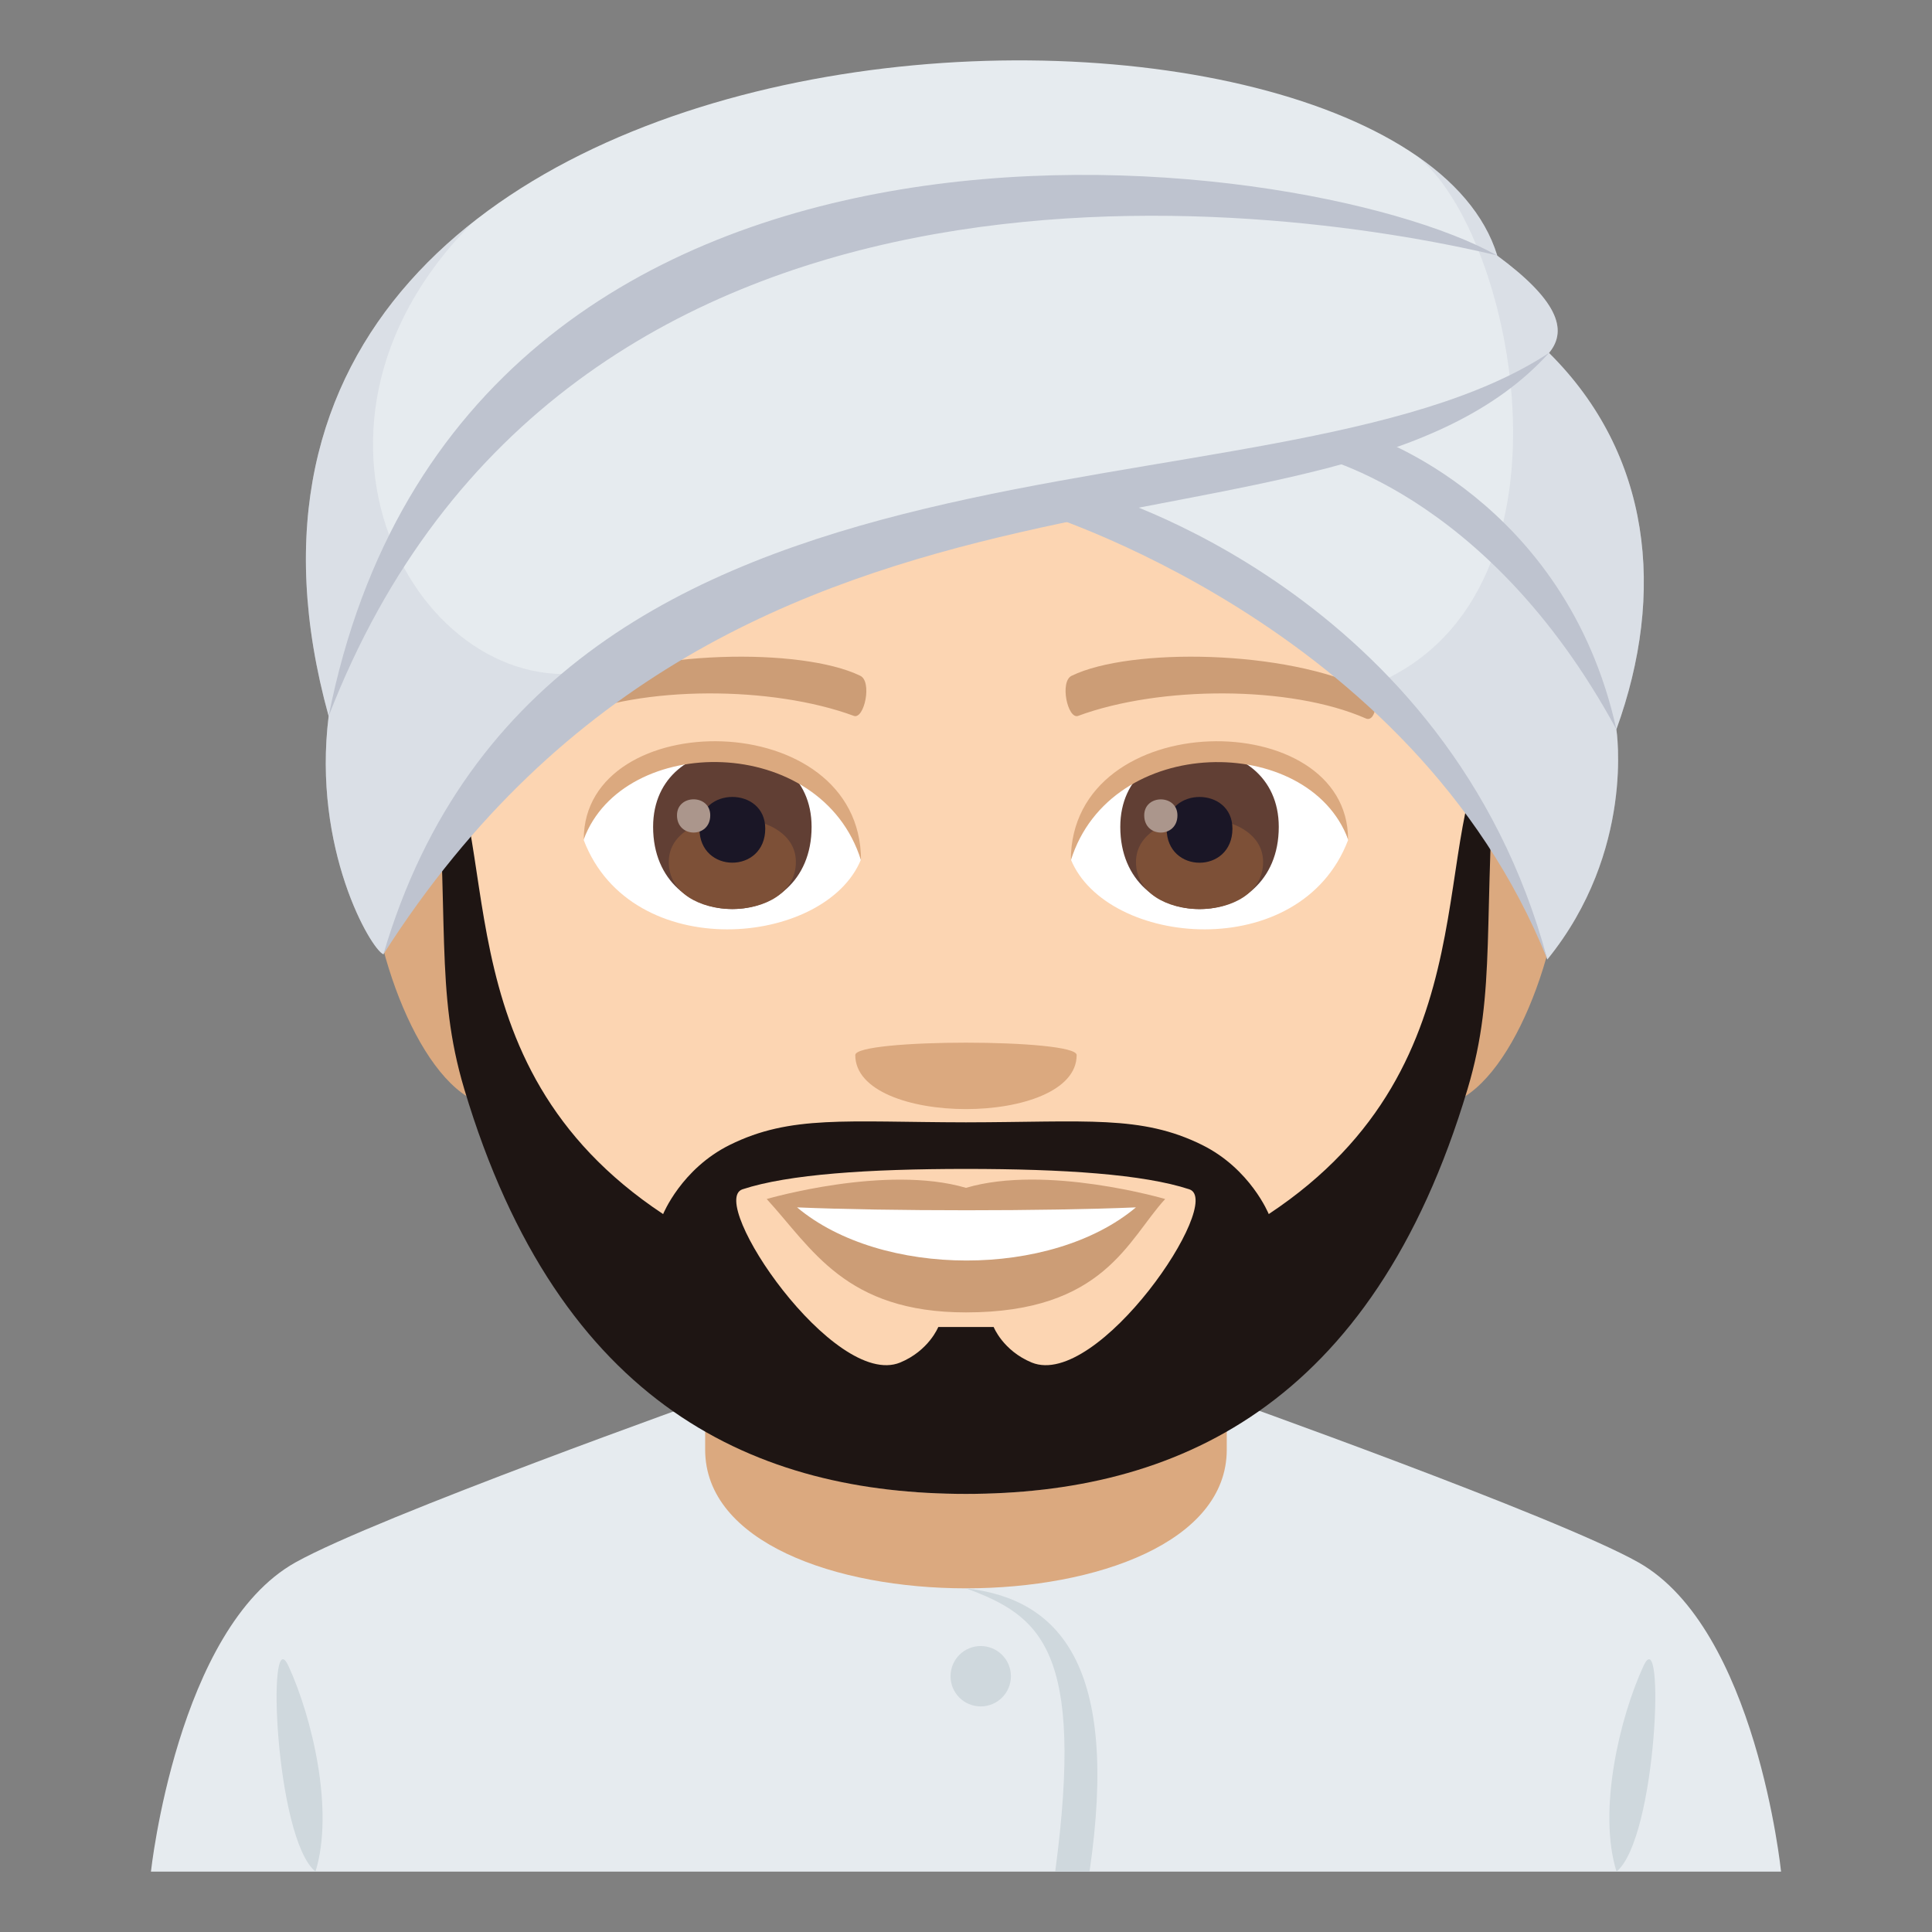 <?xml version="1.0" encoding="utf-8"?>
<!-- Generator: Adobe Illustrator 19.0.0, SVG Export Plug-In . SVG Version: 6.00 Build 0)  -->
<svg version="1.1" id="Layer_1" xmlns="http://www.w3.org/2000/svg" xmlns:xlink="http://www.w3.org/1999/xlink" x="0px" y="0px"
	 width="64px" height="64px" viewBox="0 0 64 64" enable-background="new 0 0 64 64" xml:space="preserve">
<rect x="0" y="0" width="64" height="64" fill="#808080" stroke="none"/>
<path fill="#DBA97F" d="M14.896,24.239c-5.717-1.132-1.25,16.405,3.225,11.568C20.197,33.566,17.572,24.769,14.896,24.239z"/>
<path fill="#DBA97F" d="M49.1,24.239c-2.676,0.529-5.299,9.326-3.225,11.568C50.354,40.645,54.814,23.108,49.1,24.239z"/>
<path fill="#E6EBEF" d="M9.787,51.757c2.701-1.511,13.908-5.499,13.908-5.499h16.695c0,0,11.197,3.981,13.881,5.496
	C58.178,53.952,59,62,59,62H5C5,62,5.871,53.946,9.787,51.757z"/>
<path fill="#DBA97F" d="M23.359,48.021c0,6.126,17.279,6.126,17.279,0c0-3.737,0-9.914,0-9.914H23.359
	C23.359,38.107,23.359,43.196,23.359,48.021z"/>
<path fill="#CFD8DD" d="M10.451,62c0.627-2.028-0.113-5.113-0.895-6.811C8.828,53.606,9.101,60.885,10.451,62"/>
<path fill="#CFD8DD" d="M53.549,62c-0.629-2.028,0.109-5.113,0.893-6.811C55.168,53.606,54.895,60.885,53.549,62"/>
<path fill="#CFD8DD" d="M31.998,52.615c2.471,0.908,3.94,2.022,2.957,9.385h1.137C37.094,55.169,35.094,52.961,31.998,52.615z"/>
<path fill="#CFD8DD" d="M32.488,54.527c0.551,0,1,0.447,1,1s-0.449,1-1,1c-0.555,0-1-0.447-1-1S31.934,54.527,32.488,54.527"/>
<path fill="#FCD5B2" d="M32,5.486c-11.826,0-17.524,8.945-16.809,21.385c0.143,2.503,1.693,10.666,3.158,13.594
	c1.502,2.996,6.512,7.615,9.582,8.571c1.943,0.603,6.191,0.603,8.131,0c3.074-0.956,8.088-5.575,9.586-8.571
	c1.467-2.928,3.016-11.091,3.16-13.594C49.521,14.431,43.824,5.486,32,5.486z"/>
<path fill="#CC9D76" d="M32,39.349c-2.66-0.782-6.602,0.37-6.602,0.37c1.5,1.634,2.602,3.756,6.602,3.756
	c4.58,0,5.359-2.407,6.598-3.756C38.598,39.719,34.654,38.563,32,39.349z"/>
<path fill="#FFFFFF" d="M26.404,39.996c2.787,2.34,8.42,2.354,11.225,0C34.654,40.123,29.396,40.124,26.404,39.996z"/>
<path fill="#DBA97F" d="M35.666,34.95c0,2.387-7.334,2.387-7.334,0C28.332,34.403,35.666,34.403,35.666,34.95z"/>
<path fill="#1E1513" d="M42.029,40.218c0,0-0.605-1.499-2.211-2.292c-2.016-0.997-3.83-0.754-7.82-0.747
	c-3.99-0.007-5.805-0.25-7.822,0.747c-1.603,0.793-2.209,2.292-2.209,2.292c-7.619-5.047-5.111-12.731-7.572-16.031
	c0.512,6.344,0,8.59,0.984,11.887c3.164,10.595,9.75,13.409,16.619,13.414c6.869-0.005,13.453-2.819,16.617-13.414
	c0.986-3.297,0.473-5.543,0.986-11.887C47.143,27.487,49.65,35.171,42.029,40.218z M34.18,45.137
	c-0.955-0.394-1.264-1.179-1.264-1.179h-1.834c0,0-0.311,0.785-1.266,1.179c-2.19,0.889-6.41-5.348-5.219-5.74
	c1.521-0.5,4.17-0.674,7.4-0.675c3.231,0.001,5.879,0.175,7.4,0.675C40.59,39.789,36.371,46.026,34.18,45.137z"/>
<path fill="#FFFFFF" d="M44.656,27.832c-1.578,4.136-8.006,3.53-9.184,0.636C36.365,23.819,43.789,23.42,44.656,27.832z"/>
<path fill="#FFFFFF" d="M19.338,27.832c1.58,4.136,8.01,3.53,9.185,0.636C27.631,23.817,20.209,23.419,19.338,27.832z"/>
<path fill="#CC9D76" d="M45.313,22.855c-2.703-1.342-7.879-1.407-9.807-0.472c-0.412,0.181-0.141,1.453,0.207,1.332
	c2.688-0.996,7.021-1.019,9.535,0.086C45.582,23.943,45.723,23.042,45.313,22.855z"/>
<path fill="#CC9D76" d="M18.684,22.855c2.705-1.342,7.877-1.407,9.807-0.472c0.412,0.181,0.141,1.453-0.205,1.332
	c-2.691-0.996-7.022-1.019-9.537,0.086C18.414,23.943,18.275,23.042,18.684,22.855z"/>
<path fill="#613F34" d="M37.111,27.392c0,3.63,5.25,3.63,5.25,0C42.361,24.024,37.111,24.024,37.111,27.392z"/>
<path fill="#7D5037" d="M37.631,28.554c0,2.081,4.211,2.081,4.211,0C41.842,26.621,37.631,26.621,37.631,28.554z"/>
<path fill="#1A1626" d="M38.646,27.449c0,1.507,2.18,1.507,2.18,0C40.826,26.051,38.646,26.051,38.646,27.449z"/>
<path fill="#AB968C" d="M37.904,27.01c0,0.76,1.1,0.76,1.1,0C39.004,26.304,37.904,26.304,37.904,27.01z"/>
<path fill="#613F34" d="M21.635,27.391c0,3.63,5.25,3.63,5.25,0C26.885,24.023,21.635,24.023,21.635,27.391z"/>
<path fill="#7D5037" d="M22.154,28.552c0,2.081,4.211,2.081,4.211,0C26.365,26.62,22.154,26.62,22.154,28.552z"/>
<path fill="#1A1626" d="M23.17,27.448c0,1.506,2.18,1.506,2.18,0C25.35,26.05,23.17,26.05,23.17,27.448z"/>
<path fill="#AB968C" d="M22.426,27.008c0,0.762,1.102,0.762,1.102,0C23.527,26.302,22.426,26.302,22.426,27.008z"/>
<path fill="#DBA97F" d="M44.656,27.802c0-4.441-9.184-4.441-9.184,0.703C36.783,24.284,43.346,24.284,44.656,27.802z"/>
<path fill="#DBA97F" d="M19.338,27.802c0-4.441,9.185-4.441,9.185,0.701C27.213,24.281,20.65,24.281,19.338,27.802z"/>
<path fill="#E6EBEF" d="M51.313,11.691c0.66-0.793,0.221-1.797-1.723-3.229c0.002,0,0.002,0.001,0.008,0.001
	C46.289-2.293,4.016-1.169,10.887,23.724c-0.547,4.396,1.406,7.732,1.814,7.887c4.471-8.783,13.797-12.822,22.16-15.179
	c12.914,3.317,16.396,15.351,16.396,15.351c2.922-3.6,2.287-7.627,2.287-7.62C55.193,19.618,54.688,15.037,51.313,11.691z"/>
<path opacity="0.3" fill="#BEC3CF" d="M15.66,7.367c-4.445,3.51-6.846,8.851-4.773,16.357c-0.547,4.396,1.406,7.732,1.814,7.887
	c1.111-2.183,5.703-7.813,7.324-9.457C14.156,23.724,8.615,14.441,15.66,7.367z"/>
<path opacity="0.3" fill="#BEC3CF" d="M51.313,11.691c0.66-0.793,0.221-1.797-1.723-3.229c0.002,0,0.002,0.001,0.008,0.001
	c-0.408-1.321-1.404-2.464-2.822-3.404c3.258,2.187,5.996,14.502-1.162,17.574c3.729,3.598,5.645,9.15,5.645,9.15
	c2.922-3.6,2.287-7.627,2.287-7.62C55.193,19.618,54.688,15.037,51.313,11.691z"/>
<path fill="#BEC3CF" d="M12.701,31.611c5.537-18.828,29.455-13.9,38.611-19.92C44.197,19.571,24.566,13.017,12.701,31.611z"/>
<path fill="#BEC3CF" d="M53.545,24.162c-1.68-7.61-8.139-9.722-8.139-9.722l-2.074,0.597C43.332,15.037,49.203,16.154,53.545,24.162
	z"/>
<path fill="#BEC3CF" d="M51.258,31.782C47.988,19.589,36.34,16.321,36.34,16.321l-2.072,0.597
	C34.268,16.917,46.795,20.658,51.258,31.782z"/>
<path fill="#BEC3CF" d="M10.887,23.724C15.32,1.359,43.061,4.823,49.59,8.461C41.908,6.631,18.639,3.669,10.887,23.724z"/>
</svg>
